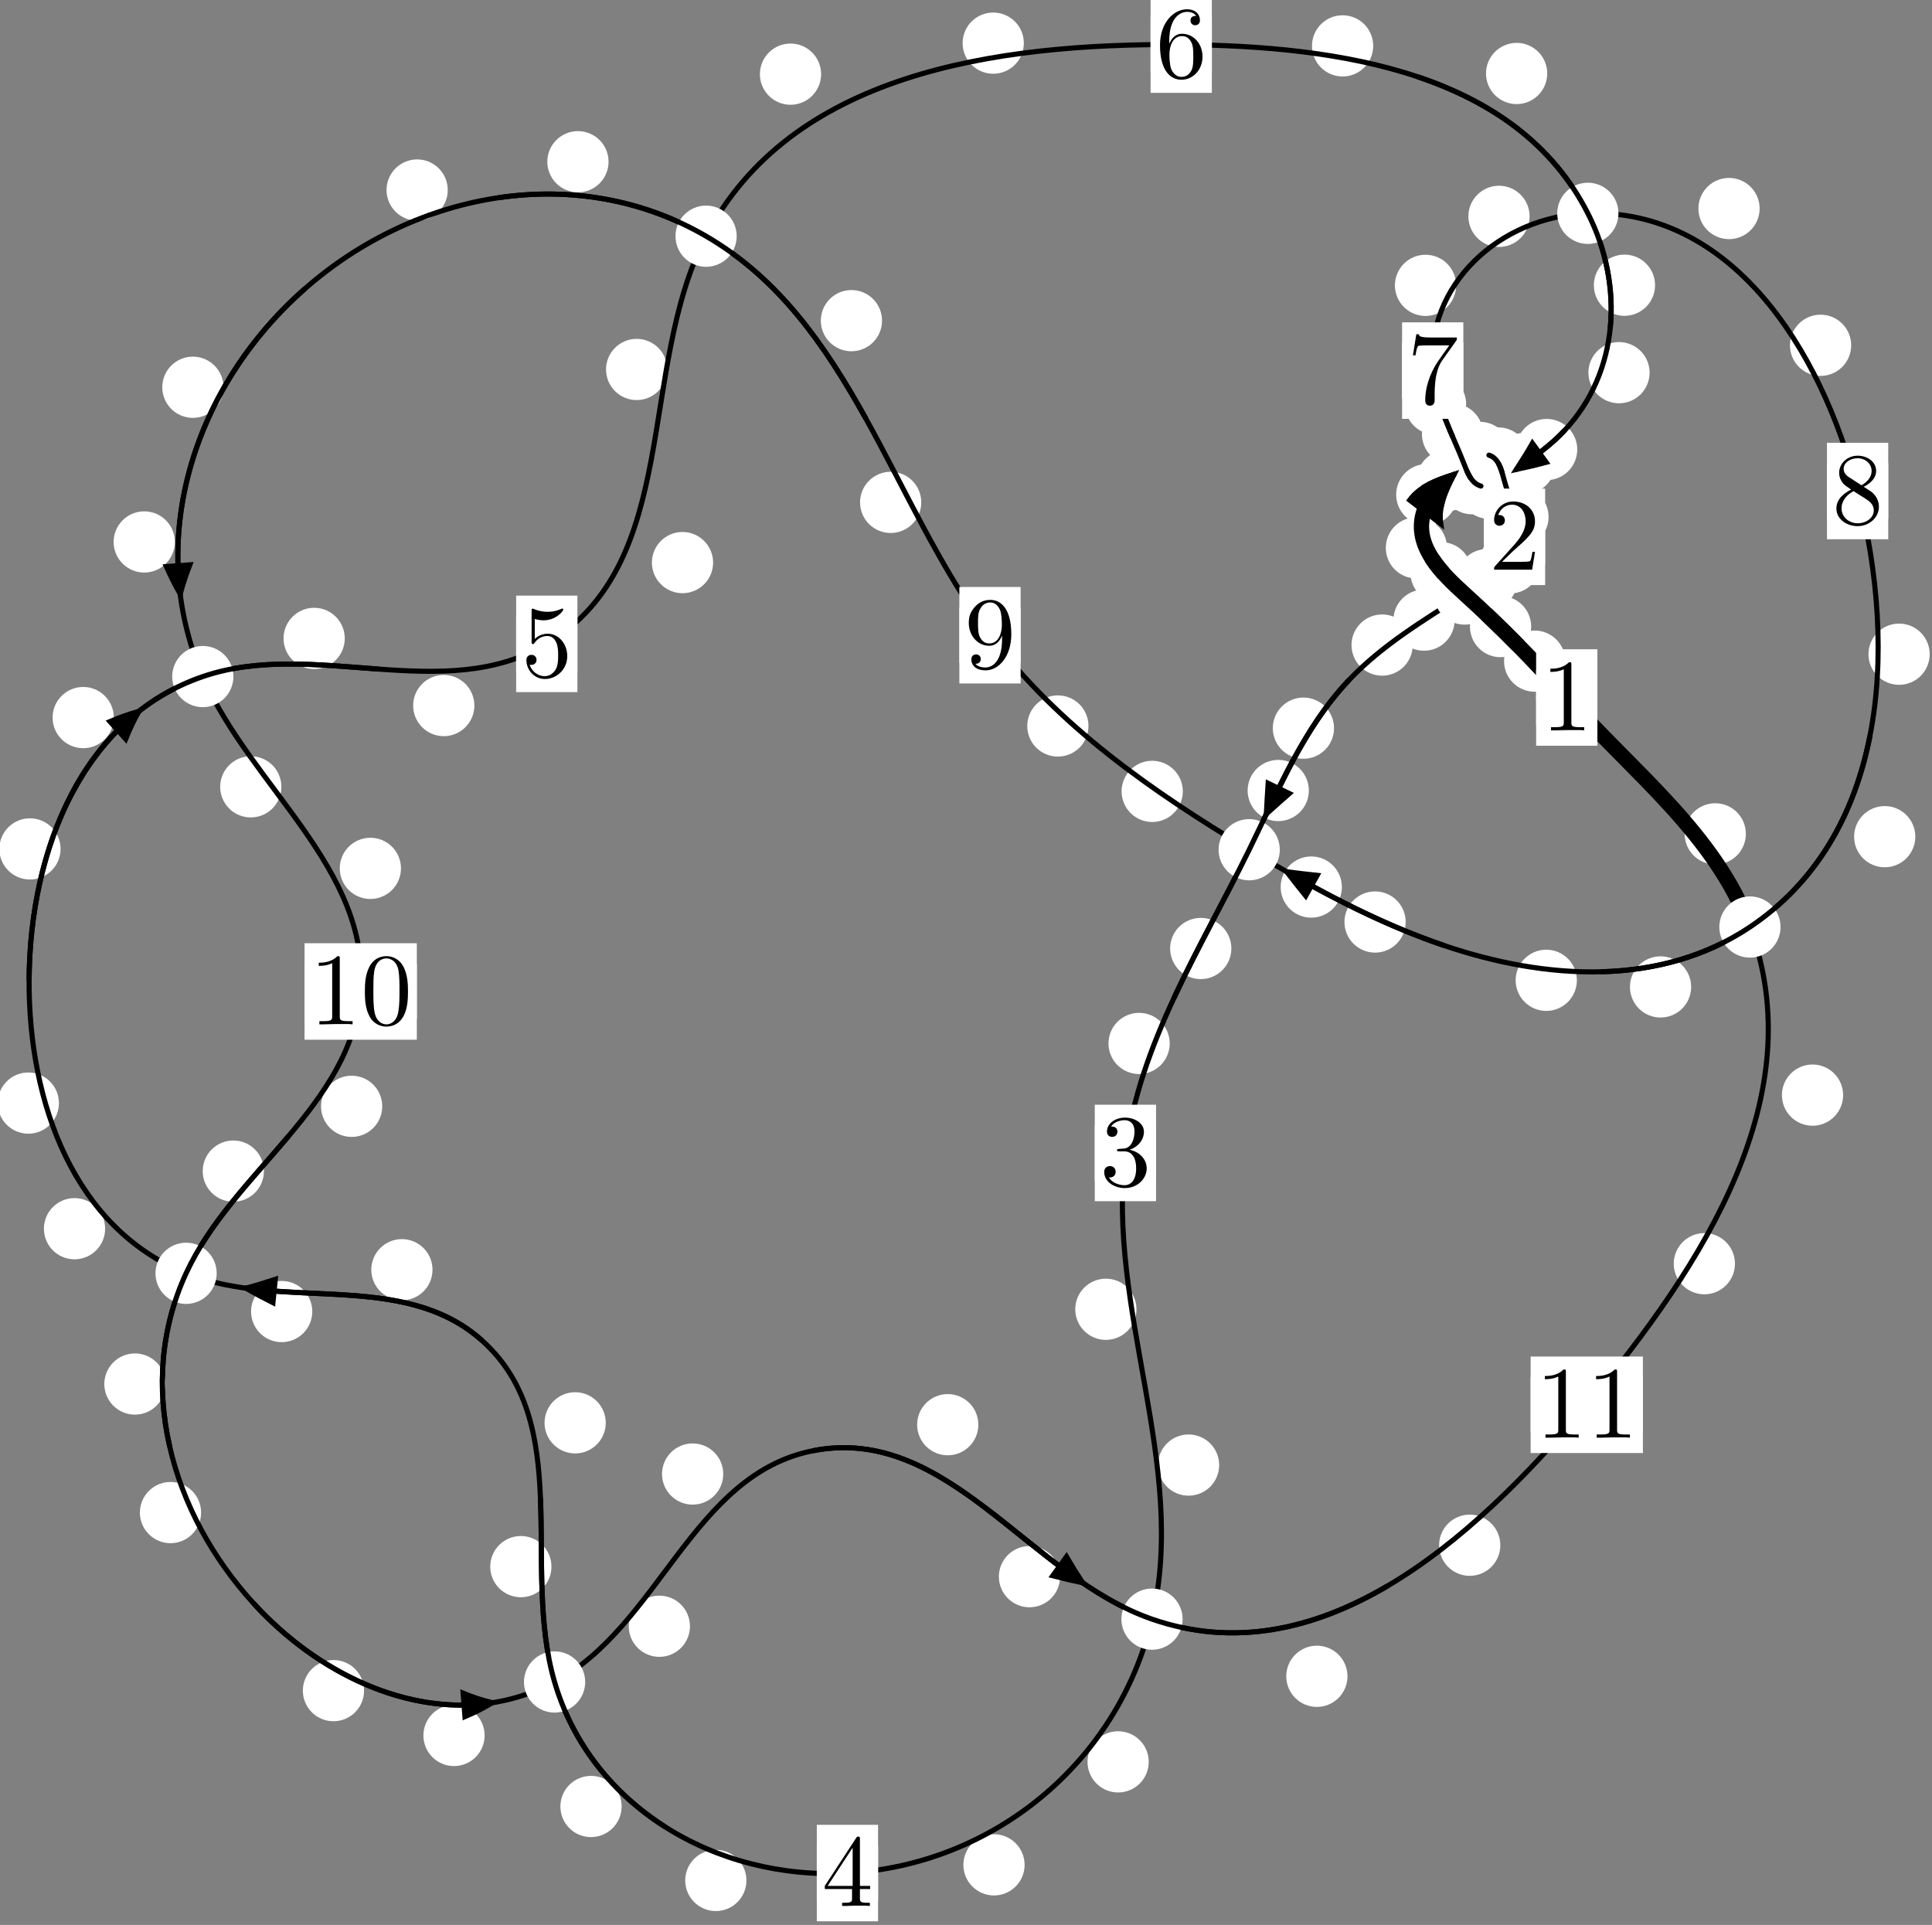 <?xml version="1.0"?>
<!-- Created by MetaPost 1.999 on 2021.07.06:0010 -->
<svg version="1.1" xmlns="http://www.w3.org/2000/svg" xmlns:xlink="http://www.w3.org/1999/xlink" width="188.633" height="187.948" viewBox="0 0 188.633 187.948">
<rect x="0" y="0" width="188.633" height="187.948" fill="#808080" stroke="none"/>
<!-- Original BoundingBox: -143.224701 -129.593674 45.408005 58.354065 -->
  <defs>
    <g transform="scale(0.01,0.01)" id="GLYPHcmr10_48">
      <path style="fill-rule: evenodd;" d="M460 -320C460 -400,455 -480,420 -554C374 -650,292 -666,250 -666C190 -666,117 -640,76 -547C44 -478,39 -400,39 -320C39 -245,43 -155,84 -79C127 2,200 22,249 22C303 22,379 1,423 -94C455 -163,460 -241,460 -320M249 -0C210 -0,151 -25,133 -121C122 -181,122 -273,122 -332C122 -396,122 -462,130 -516C149 -635,224 -644,249 -644C282 -644,348 -626,367 -527C377 -471,377 -395,377 -332C377 -257,377 -189,366 -125C351 -30,294 -0,249 -0"></path>
    </g>
    <g transform="scale(0.01,0.01)" id="GLYPHcmr10_49">
      <path style="fill-rule: evenodd;" d="M294 -640C294 -664,294 -666,271 -666C209 -602,121 -602,89 -602L89 -571C109 -571,168 -571,220 -597L220 -79C220 -43,217 -31,127 -31L95 -31L95 -0L257 -0L130 -3L217 -3L257 -3L297 -3L384 -3L419 -0L419 -31L387 -31C297 -31,294 -42,294 -79"></path>
    </g>
    <g transform="scale(0.01,0.01)" id="GLYPHcmr10_50">
      <path style="fill-rule: evenodd;" d="M127 -77L233 -180C389 -318,449 -372,449 -472C449 -586,359 -666,237 -666C124 -666,50 -574,50 -485C50 -429,100 -429,103 -429C120 -429,155 -441,155 -482C155 -508,137 -534,102 -534C94 -534,92 -534,89 -533C112 -598,166 -635,224 -635C315 -635,358 -554,358 -472C358 -392,308 -313,253 -251L61 -37C50 -26,50 -24,50 -0L421 -0L449 -174L424 -174C419 -144,412 -100,402 -85C395 -77,329 -77,307 -77"></path>
    </g>
    <g transform="scale(0.01,0.01)" id="GLYPHcmr10_51">
      <path style="fill-rule: evenodd;" d="M290 -352C372 -379,430 -449,430 -528C430 -610,342 -666,246 -666C145 -666,69 -606,69 -530C69 -497,91 -478,120 -478C151 -478,171 -500,171 -529C171 -579,124 -579,109 -579C140 -628,206 -641,242 -641C283 -641,338 -619,338 -529C338 -517,336 -459,310 -415C280 -367,246 -364,221 -363C213 -362,189 -360,182 -360C174 -359,167 -358,167 -348C167 -337,174 -337,191 -337L235 -337C317 -337,354 -269,354 -171C354 -35,285 -6,241 -6C198 -6,123 -23,88 -82C123 -77,154 -99,154 -137C154 -173,127 -193,98 -193C74 -193,42 -179,42 -135C42 -44,135 22,244 22C366 22,457 -69,457 -171C457 -253,394 -331,290 -352"></path>
    </g>
    <g transform="scale(0.01,0.01)" id="GLYPHcmr10_52">
      <path style="fill-rule: evenodd;" d="M294 -165L294 -78C294 -42,292 -31,218 -31L197 -31L197 -0L332 -0L238 -3L290 -3L332 -3L374 -3L427 -3L468 -0L468 -31L447 -31C373 -31,371 -42,371 -78L371 -165L471 -165L471 -196L371 -196L371 -651C371 -671,371 -677,355 -677C346 -677,343 -677,335 -665L28 -196L28 -165M300 -196L56 -196L300 -569"></path>
    </g>
    <g transform="scale(0.01,0.01)" id="GLYPHcmr10_53">
      <path style="fill-rule: evenodd;" d="M449 -201C449 -320,367 -420,259 -420C211 -420,168 -404,132 -369L132 -564C152 -558,185 -551,217 -551C340 -551,410 -642,410 -655C410 -661,407 -666,400 -666C399 -666,397 -666,392 -663C372 -654,323 -634,256 -634C216 -634,170 -641,123 -662C115 -665,113 -665,111 -665C101 -665,101 -657,101 -641L101 -345C101 -327,101 -319,115 -319C122 -319,124 -322,128 -328C139 -344,176 -398,257 -398C309 -398,334 -352,342 -334C358 -297,360 -258,360 -208C360 -173,360 -113,336 -71C312 -32,275 -6,229 -6C156 -6,99 -59,82 -118C85 -117,88 -116,99 -116C132 -116,149 -141,149 -165C149 -189,132 -214,99 -214C85 -214,50 -207,50 -161C50 -75,119 22,231 22C347 22,449 -74,449 -201"></path>
    </g>
    <g transform="scale(0.01,0.01)" id="GLYPHcmr10_54">
      <path style="fill-rule: evenodd;" d="M132 -328L132 -352C132 -605,256 -641,307 -641C331 -641,373 -635,395 -601C380 -601,340 -601,340 -556C340 -525,364 -510,386 -510C402 -510,432 -519,432 -558C432 -618,388 -666,305 -666C177 -666,42 -537,42 -316C42 -49,158 22,251 22C362 22,457 -72,457 -204C457 -331,368 -427,257 -427C189 -427,152 -376,132 -328M251 -6C188 -6,158 -66,152 -81C134 -128,134 -208,134 -226C134 -304,166 -404,256 -404C272 -404,318 -404,349 -342C367 -305,367 -254,367 -205C367 -157,367 -107,350 -71C320 -11,274 -6,251 -6"></path>
    </g>
    <g transform="scale(0.01,0.01)" id="GLYPHcmr10_55">
      <path style="fill-rule: evenodd;" d="M476 -609C485 -621,485 -623,485 -644L242 -644C120 -644,118 -657,114 -676L89 -676L56 -470L81 -470C84 -486,93 -549,106 -561C113 -567,191 -567,204 -567L411 -567C400 -551,321 -442,299 -409C209 -274,176 -135,176 -33C176 -23,176 22,222 22C268 22,268 -23,268 -33L268 -84C268 -139,271 -194,279 -248C283 -271,297 -357,341 -419"></path>
    </g>
    <g transform="scale(0.01,0.01)" id="GLYPHcmr10_56">
      <path style="fill-rule: evenodd;" d="M163 -457C117 -487,113 -521,113 -538C113 -599,178 -641,249 -641C322 -641,386 -589,386 -517C386 -460,347 -412,287 -377M309 -362C381 -399,430 -451,430 -517C430 -609,341 -666,250 -666C150 -666,69 -592,69 -499C69 -481,71 -436,113 -389C124 -377,161 -352,186 -335C128 -306,42 -250,42 -151C42 -45,144 22,249 22C362 22,457 -61,457 -168C457 -204,446 -249,408 -291C389 -312,373 -322,309 -362M209 -320L332 -242C360 -223,407 -193,407 -132C407 -58,332 -6,250 -6C164 -6,92 -68,92 -151C92 -209,124 -273,209 -320"></path>
    </g>
    <g transform="scale(0.01,0.01)" id="GLYPHcmr10_57">
      <path style="fill-rule: evenodd;" d="M367 -318L367 -286C367 -52,263 -6,205 -6C188 -6,134 -8,107 -42C151 -42,159 -71,159 -88C159 -119,135 -134,113 -134C97 -134,67 -125,67 -86C67 -19,121 22,206 22C335 22,457 -114,457 -329C457 -598,342 -666,253 -666C198 -666,149 -648,106 -603C65 -558,42 -516,42 -441C42 -316,130 -218,242 -218C303 -218,344 -260,367 -318M243 -241C227 -241,181 -241,150 -304C132 -341,132 -391,132 -440C132 -494,132 -541,153 -578C180 -628,218 -641,253 -641C299 -641,332 -607,349 -562C361 -530,365 -467,365 -421C365 -338,331 -241,243 -241"></path>
    </g>
  </defs>
  <path d="M152.827 64.553C152.827 63.76,152.512 63,151.952 62.439C151.391 61.879,150.631 61.564,149.838 61.564C149.046 61.564,148.285 61.879,147.725 62.439C147.164 63,146.85 63.76,146.85 64.553C146.85 65.345,147.164 66.105,147.725 66.666C148.285 67.226,149.046 67.541,149.838 67.541C150.631 67.541,151.391 67.226,151.952 66.666C152.512 66.105,152.827 65.345,152.827 64.553Z" style="fill: rgb(100%,100%,100%);stroke: none;"></path>
  <path d="M155.961 68.103C155.961 67.31,155.646 66.55,155.086 65.989C154.525 65.429,153.765 65.114,152.972 65.114C152.18 65.114,151.419 65.429,150.859 65.989C150.298 66.55,149.983 67.31,149.983 68.103C149.983 68.895,150.298 69.656,150.859 70.216C151.419 70.777,152.18 71.091,152.972 71.091C153.765 71.091,154.525 70.777,155.086 70.216C155.646 69.656,155.961 68.895,155.961 68.103Z" style="fill: rgb(100%,100%,100%);stroke: none;"></path>
  <path d="M143.688 55.916C143.688 55.123,143.374 54.363,142.813 53.802C142.253 53.242,141.492 52.927,140.7 52.927C139.907 52.927,139.147 53.242,138.586 53.802C138.026 54.363,137.711 55.123,137.711 55.916C137.711 56.708,138.026 57.468,138.586 58.029C139.147 58.589,139.907 58.904,140.7 58.904C141.492 58.904,142.253 58.589,142.813 58.029C143.374 57.468,143.688 56.708,143.688 55.916Z" style="fill: rgb(100%,100%,100%);stroke: none;"></path>
  <path d="M149.498 61.18C149.498 60.387,149.183 59.627,148.622 59.067C148.062 58.506,147.302 58.191,146.509 58.191C145.716 58.191,144.956 58.506,144.396 59.067C143.835 59.627,143.52 60.387,143.52 61.18C143.52 61.973,143.835 62.733,144.396 63.293C144.956 63.854,145.716 64.169,146.509 64.169C147.302 64.169,148.062 63.854,148.622 63.293C149.183 62.733,149.498 61.973,149.498 61.18Z" style="fill: rgb(100%,100%,100%);stroke: none;"></path>
  <path d="M142.294 48.293C142.294 47.501,141.979 46.741,141.418 46.18C140.858 45.62,140.098 45.305,139.305 45.305C138.512 45.305,137.752 45.62,137.192 46.18C136.631 46.741,136.316 47.501,136.316 48.293C136.316 49.086,136.631 49.846,137.192 50.407C137.752 50.967,138.512 51.282,139.305 51.282C140.098 51.282,140.858 50.967,141.418 50.407C141.979 49.846,142.294 49.086,142.294 48.293Z" style="fill: rgb(100%,100%,100%);stroke: none;"></path>
  <path d="M141.282 53.49C141.282 52.697,140.967 51.937,140.407 51.376C139.846 50.816,139.086 50.501,138.293 50.501C137.501 50.501,136.741 50.816,136.18 51.376C135.62 51.937,135.305 52.697,135.305 53.49C135.305 54.282,135.62 55.043,136.18 55.603C136.741 56.164,137.501 56.478,138.293 56.478C139.086 56.478,139.846 56.164,140.407 55.603C140.967 55.043,141.282 54.282,141.282 53.49Z" style="fill: rgb(100%,100%,100%);stroke: none;"></path>
  <path d="M146.692 44.828C146.692 44.035,146.377 43.275,145.817 42.714C145.256 42.154,144.496 41.839,143.703 41.839C142.911 41.839,142.151 42.154,141.59 42.714C141.03 43.275,140.715 44.035,140.715 44.828C140.715 45.62,141.03 46.381,141.59 46.941C142.151 47.501,142.911 47.816,143.703 47.816C144.496 47.816,145.256 47.501,145.817 46.941C146.377 46.381,146.692 45.62,146.692 44.828Z" style="fill: rgb(100%,100%,100%);stroke: none;"></path>
  <path d="M144.291 46.917C144.291 46.124,143.976 45.364,143.416 44.803C142.855 44.243,142.095 43.928,141.303 43.928C140.51 43.928,139.75 44.243,139.189 44.803C138.629 45.364,138.314 46.124,138.314 46.917C138.314 47.709,138.629 48.47,139.189 49.03C139.75 49.591,140.51 49.906,141.303 49.906C142.095 49.906,142.855 49.591,143.416 49.03C143.976 48.47,144.291 47.709,144.291 46.917Z" style="fill: rgb(100%,100%,100%);stroke: none;"></path>
  <path d="M149.274 44.716C149.274 43.923,148.959 43.163,148.398 42.603C147.838 42.042,147.078 41.727,146.285 41.727C145.492 41.727,144.732 42.042,144.172 42.603C143.611 43.163,143.296 43.923,143.296 44.716C143.296 45.509,143.611 46.269,144.172 46.829C144.732 47.39,145.492 47.705,146.285 47.705C147.078 47.705,147.838 47.39,148.398 46.829C148.959 46.269,149.274 45.509,149.274 44.716Z" style="fill: rgb(100%,100%,100%);stroke: none;"></path>
  <path d="M147.487 44.175C147.487 43.382,147.173 42.622,146.612 42.061C146.052 41.501,145.291 41.186,144.499 41.186C143.706 41.186,142.946 41.501,142.385 42.061C141.825 42.622,141.51 43.382,141.51 44.175C141.51 44.967,141.825 45.728,142.385 46.288C142.946 46.849,143.706 47.164,144.499 47.164C145.291 47.164,146.052 46.849,146.612 46.288C147.173 45.728,147.487 44.967,147.487 44.175Z" style="fill: rgb(100%,100%,100%);stroke: none;"></path>
  <path d="M150.303 48.599C150.303 47.806,149.988 47.046,149.428 46.486C148.867 45.925,148.107 45.61,147.315 45.61C146.522 45.61,145.762 45.925,145.201 46.486C144.641 47.046,144.326 47.806,144.326 48.599C144.326 49.392,144.641 50.152,145.201 50.712C145.762 51.273,146.522 51.588,147.315 51.588C148.107 51.588,148.867 51.273,149.428 50.712C149.988 50.152,150.303 49.392,150.303 48.599Z" style="fill: rgb(100%,100%,100%);stroke: none;"></path>
  <path d="M149.552 45.76C149.552 44.968,149.237 44.207,148.676 43.647C148.116 43.086,147.356 42.772,146.563 42.772C145.77 42.772,145.01 43.086,144.45 43.647C143.889 44.207,143.574 44.968,143.574 45.76C143.574 46.553,143.889 47.313,144.45 47.874C145.01 48.434,145.77 48.749,146.563 48.749C147.356 48.749,148.116 48.434,148.676 47.874C149.237 47.313,149.552 46.553,149.552 45.76Z" style="fill: rgb(100%,100%,100%);stroke: none;"></path>
  <path d="M150.418 54.96C150.418 54.167,150.103 53.407,149.543 52.847C148.982 52.286,148.222 51.971,147.429 51.971C146.637 51.971,145.876 52.286,145.316 52.847C144.755 53.407,144.44 54.167,144.44 54.96C144.44 55.753,144.755 56.513,145.316 57.073C145.876 57.634,146.637 57.949,147.429 57.949C148.222 57.949,148.982 57.634,149.543 57.073C150.103 56.513,150.418 55.753,150.418 54.96Z" style="fill: rgb(100%,100%,100%);stroke: none;"></path>
  <path d="M151.197 50.47C151.197 49.677,150.882 48.917,150.322 48.356C149.761 47.796,149.001 47.481,148.208 47.481C147.416 47.481,146.655 47.796,146.095 48.356C145.534 48.917,145.219 49.677,145.219 50.47C145.219 51.262,145.534 52.022,146.095 52.583C146.655 53.143,147.416 53.458,148.208 53.458C149.001 53.458,149.761 53.143,150.322 52.583C150.882 52.022,151.197 51.262,151.197 50.47Z" style="fill: rgb(100%,100%,100%);stroke: none;"></path>
  <path d="M142.025 60.548C142.025 59.756,141.71 58.996,141.149 58.435C140.589 57.875,139.829 57.56,139.036 57.56C138.243 57.56,137.483 57.875,136.923 58.435C136.362 58.996,136.047 59.756,136.047 60.548C136.047 61.341,136.362 62.101,136.923 62.662C137.483 63.222,138.243 63.537,139.036 63.537C139.829 63.537,140.589 63.222,141.149 62.662C141.71 62.101,142.025 61.341,142.025 60.548Z" style="fill: rgb(100%,100%,100%);stroke: none;"></path>
  <path d="M148.173 56.596C148.173 55.803,147.858 55.043,147.297 54.483C146.737 53.922,145.977 53.607,145.184 53.607C144.391 53.607,143.631 53.922,143.071 54.483C142.51 55.043,142.195 55.803,142.195 56.596C142.195 57.389,142.51 58.149,143.071 58.709C143.631 59.27,144.391 59.585,145.184 59.585C145.977 59.585,146.737 59.27,147.297 58.709C147.858 58.149,148.173 57.389,148.173 56.596Z" style="fill: rgb(100%,100%,100%);stroke: none;"></path>
  <path d="M130.25 71.096C130.25 70.303,129.935 69.543,129.374 68.982C128.814 68.422,128.054 68.107,127.261 68.107C126.468 68.107,125.708 68.422,125.148 68.982C124.587 69.543,124.272 70.303,124.272 71.096C124.272 71.888,124.587 72.649,125.148 73.209C125.708 73.77,126.468 74.084,127.261 74.084C128.054 74.084,128.814 73.77,129.374 73.209C129.935 72.649,130.25 71.888,130.25 71.096Z" style="fill: rgb(100%,100%,100%);stroke: none;"></path>
  <path d="M137.933 62.983C137.933 62.19,137.618 61.43,137.058 60.87C136.497 60.309,135.737 59.994,134.944 59.994C134.152 59.994,133.392 60.309,132.831 60.87C132.271 61.43,131.956 62.19,131.956 62.983C131.956 63.776,132.271 64.536,132.831 65.096C133.392 65.657,134.152 65.972,134.944 65.972C135.737 65.972,136.497 65.657,137.058 65.096C137.618 64.536,137.933 63.776,137.933 62.983Z" style="fill: rgb(100%,100%,100%);stroke: none;"></path>
  <path d="M120.226 92.61C120.226 91.817,119.911 91.057,119.35 90.496C118.79 89.936,118.029 89.621,117.237 89.621C116.444 89.621,115.684 89.936,115.123 90.496C114.563 91.057,114.248 91.817,114.248 92.61C114.248 93.402,114.563 94.162,115.123 94.723C115.684 95.283,116.444 95.598,117.237 95.598C118.029 95.598,118.79 95.283,119.35 94.723C119.911 94.162,120.226 93.402,120.226 92.61Z" style="fill: rgb(100%,100%,100%);stroke: none;"></path>
  <path d="M127.791 77.183C127.791 76.391,127.476 75.63,126.916 75.07C126.356 74.509,125.595 74.195,124.803 74.195C124.01 74.195,123.25 74.509,122.689 75.07C122.129 75.63,121.814 76.391,121.814 77.183C121.814 77.976,122.129 78.736,122.689 79.297C123.25 79.857,124.01 80.172,124.803 80.172C125.595 80.172,126.356 79.857,126.916 79.297C127.476 78.736,127.791 77.976,127.791 77.183Z" style="fill: rgb(100%,100%,100%);stroke: none;"></path>
  <path d="M110.961 127.836C110.961 127.043,110.646 126.283,110.086 125.723C109.525 125.162,108.765 124.847,107.972 124.847C107.18 124.847,106.419 125.162,105.859 125.723C105.298 126.283,104.984 127.043,104.984 127.836C104.984 128.629,105.298 129.389,105.859 129.949C106.419 130.51,107.18 130.825,107.972 130.825C108.765 130.825,109.525 130.51,110.086 129.949C110.646 129.389,110.961 128.629,110.961 127.836Z" style="fill: rgb(100%,100%,100%);stroke: none;"></path>
  <path d="M114.207 101.88C114.207 101.088,113.892 100.328,113.331 99.767C112.771 99.207,112.011 98.892,111.218 98.892C110.425 98.892,109.665 99.207,109.105 99.767C108.544 100.328,108.229 101.088,108.229 101.88C108.229 102.673,108.544 103.433,109.105 103.994C109.665 104.554,110.425 104.869,111.218 104.869C112.011 104.869,112.771 104.554,113.331 103.994C113.892 103.433,114.207 102.673,114.207 101.88Z" style="fill: rgb(100%,100%,100%);stroke: none;"></path>
  <path d="M112.158 172.025C112.158 171.232,111.843 170.472,111.283 169.912C110.722 169.351,109.962 169.036,109.17 169.036C108.377 169.036,107.617 169.351,107.056 169.912C106.496 170.472,106.181 171.232,106.181 172.025C106.181 172.818,106.496 173.578,107.056 174.138C107.617 174.699,108.377 175.014,109.17 175.014C109.962 175.014,110.722 174.699,111.283 174.138C111.843 173.578,112.158 172.818,112.158 172.025Z" style="fill: rgb(100%,100%,100%);stroke: none;"></path>
  <path d="M119.036 143.047C119.036 142.255,118.721 141.494,118.161 140.934C117.6 140.373,116.84 140.059,116.047 140.059C115.255 140.059,114.494 140.373,113.934 140.934C113.373 141.494,113.058 142.255,113.058 143.047C113.058 143.84,113.373 144.6,113.934 145.161C114.494 145.721,115.255 146.036,116.047 146.036C116.84 146.036,117.6 145.721,118.161 145.161C118.721 144.6,119.036 143.84,119.036 143.047Z" style="fill: rgb(100%,100%,100%);stroke: none;"></path>
  <path d="M72.879 183.604C72.879 182.811,72.564 182.051,72.004 181.49C71.443 180.93,70.683 180.615,69.891 180.615C69.098 180.615,68.338 180.93,67.777 181.49C67.217 182.051,66.902 182.811,66.902 183.604C66.902 184.396,67.217 185.157,67.777 185.717C68.338 186.278,69.098 186.593,69.891 186.593C70.683 186.593,71.443 186.278,72.004 185.717C72.564 185.157,72.879 184.396,72.879 183.604Z" style="fill: rgb(100%,100%,100%);stroke: none;"></path>
  <path d="M100.039 182.081C100.039 181.289,99.724 180.528,99.163 179.968C98.603 179.408,97.843 179.093,97.05 179.093C96.257 179.093,95.497 179.408,94.937 179.968C94.376 180.528,94.061 181.289,94.061 182.081C94.061 182.874,94.376 183.634,94.937 184.195C95.497 184.755,96.257 185.07,97.05 185.07C97.843 185.07,98.603 184.755,99.163 184.195C99.724 183.634,100.039 182.874,100.039 182.081Z" style="fill: rgb(100%,100%,100%);stroke: none;"></path>
  <path d="M53.842 152.964C53.842 152.171,53.527 151.411,52.966 150.851C52.406 150.29,51.646 149.975,50.853 149.975C50.06 149.975,49.3 150.29,48.74 150.851C48.179 151.411,47.864 152.171,47.864 152.964C47.864 153.757,48.179 154.517,48.74 155.077C49.3 155.638,50.06 155.953,50.853 155.953C51.646 155.953,52.406 155.638,52.966 155.077C53.527 154.517,53.842 153.757,53.842 152.964Z" style="fill: rgb(100%,100%,100%);stroke: none;"></path>
  <path d="M60.692 176.383C60.692 175.591,60.377 174.831,59.816 174.27C59.256 173.71,58.496 173.395,57.703 173.395C56.91 173.395,56.15 173.71,55.59 174.27C55.029 174.831,54.714 175.591,54.714 176.383C54.714 177.176,55.029 177.936,55.59 178.497C56.15 179.057,56.91 179.372,57.703 179.372C58.496 179.372,59.256 179.057,59.816 178.497C60.377 177.936,60.692 177.176,60.692 176.383Z" style="fill: rgb(100%,100%,100%);stroke: none;"></path>
  <path d="M42.229 123.973C42.229 123.18,41.914 122.42,41.354 121.86C40.793 121.299,40.033 120.984,39.24 120.984C38.448 120.984,37.688 121.299,37.127 121.86C36.567 122.42,36.252 123.18,36.252 123.973C36.252 124.766,36.567 125.526,37.127 126.086C37.688 126.647,38.448 126.962,39.24 126.962C40.033 126.962,40.793 126.647,41.354 126.086C41.914 125.526,42.229 124.766,42.229 123.973Z" style="fill: rgb(100%,100%,100%);stroke: none;"></path>
  <path d="M59.144 138.922C59.144 138.129,58.829 137.369,58.269 136.809C57.708 136.248,56.948 135.933,56.155 135.933C55.363 135.933,54.603 136.248,54.042 136.809C53.482 137.369,53.167 138.129,53.167 138.922C53.167 139.715,53.482 140.475,54.042 141.035C54.603 141.596,55.363 141.911,56.155 141.911C56.948 141.911,57.708 141.596,58.269 141.035C58.829 140.475,59.144 139.715,59.144 138.922Z" style="fill: rgb(100%,100%,100%);stroke: none;"></path>
  <path d="M10.264 119.969C10.264 119.176,9.95 118.416,9.389 117.856C8.829 117.295,8.068 116.98,7.276 116.98C6.483 116.98,5.723 117.295,5.162 117.856C4.602 118.416,4.287 119.176,4.287 119.969C4.287 120.762,4.602 121.522,5.162 122.082C5.723 122.643,6.483 122.958,7.276 122.958C8.068 122.958,8.829 122.643,9.389 122.082C9.95 121.522,10.264 120.762,10.264 119.969Z" style="fill: rgb(100%,100%,100%);stroke: none;"></path>
  <path d="M30.49 128.056C30.49 127.264,30.175 126.503,29.615 125.943C29.054 125.382,28.294 125.068,27.502 125.068C26.709 125.068,25.949 125.382,25.388 125.943C24.828 126.503,24.513 127.264,24.513 128.056C24.513 128.849,24.828 129.609,25.388 130.17C25.949 130.73,26.709 131.045,27.502 131.045C28.294 131.045,29.054 130.73,29.615 130.17C30.175 129.609,30.49 128.849,30.49 128.056Z" style="fill: rgb(100%,100%,100%);stroke: none;"></path>
  <path d="M5.913 82.886C5.913 82.094,5.598 81.334,5.038 80.773C4.477 80.213,3.717 79.898,2.925 79.898C2.132 79.898,1.372 80.213,0.811 80.773C0.251 81.334,-0.064 82.094,-0.064 82.886C-0.064 83.679,0.251 84.439,0.811 85C1.372 85.56,2.132 85.875,2.925 85.875C3.717 85.875,4.477 85.56,5.038 85C5.598 84.439,5.913 83.679,5.913 82.886Z" style="fill: rgb(100%,100%,100%);stroke: none;"></path>
  <path d="M5.753 107.704C5.753 106.911,5.438 106.151,4.877 105.591C4.317 105.03,3.557 104.715,2.764 104.715C1.971 104.715,1.211 105.03,0.651 105.591C0.09 106.151,-0.225 106.911,-0.225 107.704C-0.225 108.497,0.09 109.257,0.651 109.817C1.211 110.378,1.971 110.693,2.764 110.693C3.557 110.693,4.317 110.378,4.877 109.817C5.438 109.257,5.753 108.497,5.753 107.704Z" style="fill: rgb(100%,100%,100%);stroke: none;"></path>
  <path d="M33.662 62.332C33.662 61.539,33.347 60.779,32.786 60.219C32.226 59.658,31.466 59.343,30.673 59.343C29.88 59.343,29.12 59.658,28.56 60.219C27.999 60.779,27.684 61.539,27.684 62.332C27.684 63.125,27.999 63.885,28.56 64.445C29.12 65.006,29.88 65.321,30.673 65.321C31.466 65.321,32.226 65.006,32.786 64.445C33.347 63.885,33.662 63.125,33.662 62.332Z" style="fill: rgb(100%,100%,100%);stroke: none;"></path>
  <path d="M11.113 70.063C11.113 69.27,10.798 68.51,10.237 67.95C9.677 67.389,8.917 67.074,8.124 67.074C7.331 67.074,6.571 67.389,6.011 67.95C5.45 68.51,5.135 69.27,5.135 70.063C5.135 70.856,5.45 71.616,6.011 72.176C6.571 72.737,7.331 73.052,8.124 73.052C8.917 73.052,9.677 72.737,10.237 72.176C10.798 71.616,11.113 70.856,11.113 70.063Z" style="fill: rgb(100%,100%,100%);stroke: none;"></path>
  <path d="M69.626 54.931C69.626 54.138,69.311 53.378,68.75 52.818C68.19 52.257,67.43 51.942,66.637 51.942C65.844 51.942,65.084 52.257,64.524 52.818C63.963 53.378,63.648 54.138,63.648 54.931C63.648 55.724,63.963 56.484,64.524 57.044C65.084 57.605,65.844 57.92,66.637 57.92C67.43 57.92,68.19 57.605,68.75 57.044C69.311 56.484,69.626 55.724,69.626 54.931Z" style="fill: rgb(100%,100%,100%);stroke: none;"></path>
  <path d="M46.316 68.89C46.316 68.097,46.001 67.337,45.441 66.776C44.88 66.216,44.12 65.901,43.327 65.901C42.535 65.901,41.775 66.216,41.214 66.776C40.654 67.337,40.339 68.097,40.339 68.89C40.339 69.682,40.654 70.442,41.214 71.003C41.775 71.563,42.535 71.878,43.327 71.878C44.12 71.878,44.88 71.563,45.441 71.003C46.001 70.442,46.316 69.682,46.316 68.89Z" style="fill: rgb(100%,100%,100%);stroke: none;"></path>
  <path d="M80.171 7.241C80.171 6.448,79.856 5.688,79.296 5.128C78.735 4.567,77.975 4.252,77.182 4.252C76.39 4.252,75.629 4.567,75.069 5.128C74.508 5.688,74.193 6.448,74.193 7.241C74.193 8.034,74.508 8.794,75.069 9.354C75.629 9.915,76.39 10.23,77.182 10.23C77.975 10.23,78.735 9.915,79.296 9.354C79.856 8.794,80.171 8.034,80.171 7.241Z" style="fill: rgb(100%,100%,100%);stroke: none;"></path>
  <path d="M65.149 36.074C65.149 35.282,64.834 34.521,64.273 33.961C63.713 33.4,62.953 33.086,62.16 33.086C61.367 33.086,60.607 33.4,60.047 33.961C59.486 34.521,59.171 35.282,59.171 36.074C59.171 36.867,59.486 37.627,60.047 38.188C60.607 38.748,61.367 39.063,62.16 39.063C62.953 39.063,63.713 38.748,64.273 38.188C64.834 37.627,65.149 36.867,65.149 36.074Z" style="fill: rgb(100%,100%,100%);stroke: none;"></path>
  <path d="M134.075 4.48C134.075 3.687,133.76 2.927,133.2 2.366C132.639 1.806,131.879 1.491,131.086 1.491C130.294 1.491,129.534 1.806,128.973 2.366C128.413 2.927,128.098 3.687,128.098 4.48C128.098 5.272,128.413 6.032,128.973 6.593C129.534 7.153,130.294 7.468,131.086 7.468C131.879 7.468,132.639 7.153,133.2 6.593C133.76 6.032,134.075 5.272,134.075 4.48Z" style="fill: rgb(100%,100%,100%);stroke: none;"></path>
  <path d="M99.963 4.212C99.963 3.42,99.648 2.66,99.088 2.099C98.527 1.539,97.767 1.224,96.974 1.224C96.182 1.224,95.421 1.539,94.861 2.099C94.3 2.66,93.986 3.42,93.986 4.212C93.986 5.005,94.3 5.765,94.861 6.326C95.421 6.886,96.182 7.201,96.974 7.201C97.767 7.201,98.527 6.886,99.088 6.326C99.648 5.765,99.963 5.005,99.963 4.212Z" style="fill: rgb(100%,100%,100%);stroke: none;"></path>
  <path d="M161.595 27.848C161.595 27.055,161.28 26.295,160.719 25.735C160.159 25.174,159.398 24.859,158.606 24.859C157.813 24.859,157.053 25.174,156.492 25.735C155.932 26.295,155.617 27.055,155.617 27.848C155.617 28.641,155.932 29.401,156.492 29.961C157.053 30.522,157.813 30.837,158.606 30.837C159.398 30.837,160.159 30.522,160.719 29.961C161.28 29.401,161.595 28.641,161.595 27.848Z" style="fill: rgb(100%,100%,100%);stroke: none;"></path>
  <path d="M151.066 7.175C151.066 6.382,150.751 5.622,150.19 5.062C149.63 4.501,148.87 4.186,148.077 4.186C147.284 4.186,146.524 4.501,145.964 5.062C145.403 5.622,145.088 6.382,145.088 7.175C145.088 7.968,145.403 8.728,145.964 9.288C146.524 9.849,147.284 10.164,148.077 10.164C148.87 10.164,149.63 9.849,150.19 9.288C150.751 8.728,151.066 7.968,151.066 7.175Z" style="fill: rgb(100%,100%,100%);stroke: none;"></path>
  <path d="M153.996 43.891C153.996 43.098,153.681 42.338,153.12 41.778C152.56 41.217,151.8 40.902,151.007 40.902C150.214 40.902,149.454 41.217,148.894 41.778C148.333 42.338,148.018 43.098,148.018 43.891C148.018 44.684,148.333 45.444,148.894 46.004C149.454 46.565,150.214 46.88,151.007 46.88C151.8 46.88,152.56 46.565,153.12 46.004C153.681 45.444,153.996 44.684,153.996 43.891Z" style="fill: rgb(100%,100%,100%);stroke: none;"></path>
  <path d="M161.061 36.387C161.061 35.595,160.746 34.835,160.186 34.274C159.625 33.714,158.865 33.399,158.073 33.399C157.28 33.399,156.52 33.714,155.959 34.274C155.399 34.835,155.084 35.595,155.084 36.387C155.084 37.18,155.399 37.94,155.959 38.501C156.52 39.061,157.28 39.376,158.073 39.376C158.865 39.376,159.625 39.061,160.186 38.501C160.746 37.94,161.061 37.18,161.061 36.387Z" style="fill: rgb(100%,100%,100%);stroke: none;"></path>
  <path d="M149.125 47.179C149.125 46.386,148.81 45.626,148.25 45.066C147.689 44.505,146.929 44.19,146.137 44.19C145.344 44.19,144.584 44.505,144.023 45.066C143.463 45.626,143.148 46.386,143.148 47.179C143.148 47.972,143.463 48.732,144.023 49.292C144.584 49.853,145.344 50.168,146.137 50.168C146.929 50.168,147.689 49.853,148.25 49.292C148.81 48.732,149.125 47.972,149.125 47.179Z" style="fill: rgb(100%,100%,100%);stroke: none;"></path>
  <path d="M151.853 45.248C151.853 44.455,151.538 43.695,150.977 43.134C150.417 42.574,149.656 42.259,148.864 42.259C148.071 42.259,147.311 42.574,146.75 43.134C146.19 43.695,145.875 44.455,145.875 45.248C145.875 46.04,146.19 46.8,146.75 47.361C147.311 47.921,148.071 48.236,148.864 48.236C149.656 48.236,150.417 47.921,150.977 47.361C151.538 46.8,151.853 46.04,151.853 45.248Z" style="fill: rgb(100%,100%,100%);stroke: none;"></path>
  <path d="M146.707 47.224C146.707 46.431,146.392 45.671,145.832 45.111C145.272 44.55,144.511 44.235,143.719 44.235C142.926 44.235,142.166 44.55,141.605 45.111C141.045 45.671,140.73 46.431,140.73 47.224C140.73 48.017,141.045 48.777,141.605 49.337C142.166 49.898,142.926 50.213,143.719 50.213C144.511 50.213,145.272 49.898,145.832 49.337C146.392 48.777,146.707 48.017,146.707 47.224Z" style="fill: rgb(100%,100%,100%);stroke: none;"></path>
  <path d="M148.377 47.67C148.377 46.877,148.062 46.117,147.501 45.557C146.941 44.996,146.181 44.681,145.388 44.681C144.595 44.681,143.835 44.996,143.275 45.557C142.714 46.117,142.399 46.877,142.399 47.67C142.399 48.463,142.714 49.223,143.275 49.783C143.835 50.344,144.595 50.659,145.388 50.659C146.181 50.659,146.941 50.344,147.501 49.783C148.062 49.223,148.377 48.463,148.377 47.67Z" style="fill: rgb(100%,100%,100%);stroke: none;"></path>
  <path d="M144.809 42.385C144.809 41.592,144.494 40.832,143.934 40.271C143.373 39.711,142.613 39.396,141.82 39.396C141.028 39.396,140.267 39.711,139.707 40.271C139.147 40.832,138.832 41.592,138.832 42.385C138.832 43.177,139.147 43.937,139.707 44.498C140.267 45.058,141.028 45.373,141.82 45.373C142.613 45.373,143.373 45.058,143.934 44.498C144.494 43.937,144.809 43.177,144.809 42.385Z" style="fill: rgb(100%,100%,100%);stroke: none;"></path>
  <path d="M146.32 46.297C146.32 45.504,146.005 44.744,145.444 44.184C144.884 43.623,144.124 43.308,143.331 43.308C142.538 43.308,141.778 43.623,141.218 44.184C140.657 44.744,140.342 45.504,140.342 46.297C140.342 47.09,140.657 47.85,141.218 48.41C141.778 48.971,142.538 49.286,143.331 49.286C144.124 49.286,144.884 48.971,145.444 48.41C146.005 47.85,146.32 47.09,146.32 46.297Z" style="fill: rgb(100%,100%,100%);stroke: none;"></path>
  <path d="M142.171 27.861C142.171 27.068,141.856 26.308,141.296 25.747C140.735 25.187,139.975 24.872,139.182 24.872C138.39 24.872,137.629 25.187,137.069 25.747C136.508 26.308,136.194 27.068,136.194 27.861C136.194 28.653,136.508 29.413,137.069 29.974C137.629 30.534,138.39 30.849,139.182 30.849C139.975 30.849,140.735 30.534,141.296 29.974C141.856 29.413,142.171 28.653,142.171 27.861Z" style="fill: rgb(100%,100%,100%);stroke: none;"></path>
  <path d="M143.148 39.457C143.148 38.664,142.833 37.904,142.272 37.344C141.712 36.783,140.951 36.468,140.159 36.468C139.366 36.468,138.606 36.783,138.045 37.344C137.485 37.904,137.17 38.664,137.17 39.457C137.17 40.25,137.485 41.01,138.045 41.57C138.606 42.131,139.366 42.446,140.159 42.446C140.951 42.446,141.712 42.131,142.272 41.57C142.833 41.01,143.148 40.25,143.148 39.457Z" style="fill: rgb(100%,100%,100%);stroke: none;"></path>
  <path d="M171.803 20.361C171.803 19.569,171.489 18.808,170.928 18.248C170.368 17.687,169.607 17.372,168.815 17.372C168.022 17.372,167.262 17.687,166.701 18.248C166.141 18.808,165.826 19.569,165.826 20.361C165.826 21.154,166.141 21.914,166.701 22.475C167.262 23.035,168.022 23.35,168.815 23.35C169.607 23.35,170.368 23.035,170.928 22.475C171.489 21.914,171.803 21.154,171.803 20.361Z" style="fill: rgb(100%,100%,100%);stroke: none;"></path>
  <path d="M149.345 21.124C149.345 20.331,149.03 19.571,148.469 19.011C147.909 18.45,147.149 18.135,146.356 18.135C145.563 18.135,144.803 18.45,144.243 19.011C143.682 19.571,143.367 20.331,143.367 21.124C143.367 21.917,143.682 22.677,144.243 23.237C144.803 23.798,145.563 24.113,146.356 24.113C147.149 24.113,147.909 23.798,148.469 23.237C149.03 22.677,149.345 21.917,149.345 21.124Z" style="fill: rgb(100%,100%,100%);stroke: none;"></path>
  <path d="M188.408 63.875C188.408 63.083,188.093 62.322,187.533 61.762C186.972 61.201,186.212 60.887,185.419 60.887C184.627 60.887,183.866 61.201,183.306 61.762C182.745 62.322,182.431 63.083,182.431 63.875C182.431 64.668,182.745 65.428,183.306 65.989C183.866 66.549,184.627 66.864,185.419 66.864C186.212 66.864,186.972 66.549,187.533 65.989C188.093 65.428,188.408 64.668,188.408 63.875Z" style="fill: rgb(100%,100%,100%);stroke: none;"></path>
  <path d="M180.742 33.714C180.742 32.921,180.427 32.161,179.866 31.601C179.306 31.04,178.546 30.725,177.753 30.725C176.96 30.725,176.2 31.04,175.64 31.601C175.079 32.161,174.764 32.921,174.764 33.714C174.764 34.507,175.079 35.267,175.64 35.827C176.2 36.388,176.96 36.703,177.753 36.703C178.546 36.703,179.306 36.388,179.866 35.827C180.427 35.267,180.742 34.507,180.742 33.714Z" style="fill: rgb(100%,100%,100%);stroke: none;"></path>
  <path d="M165.118 96.362C165.118 95.569,164.803 94.809,164.243 94.248C163.682 93.688,162.922 93.373,162.129 93.373C161.337 93.373,160.577 93.688,160.016 94.248C159.456 94.809,159.141 95.569,159.141 96.362C159.141 97.154,159.456 97.914,160.016 98.475C160.577 99.035,161.337 99.35,162.129 99.35C162.922 99.35,163.682 99.035,164.243 98.475C164.803 97.914,165.118 97.154,165.118 96.362Z" style="fill: rgb(100%,100%,100%);stroke: none;"></path>
  <path d="M187.005 81.692C187.005 80.899,186.69 80.139,186.13 79.578C185.569 79.018,184.809 78.703,184.016 78.703C183.224 78.703,182.463 79.018,181.903 79.578C181.342 80.139,181.027 80.899,181.027 81.692C181.027 82.484,181.342 83.245,181.903 83.805C182.463 84.366,183.224 84.68,184.016 84.68C184.809 84.68,185.569 84.366,186.13 83.805C186.69 83.245,187.005 82.484,187.005 81.692Z" style="fill: rgb(100%,100%,100%);stroke: none;"></path>
  <path d="M137.245 90.024C137.245 89.231,136.93 88.471,136.369 87.911C135.809 87.35,135.049 87.035,134.256 87.035C133.463 87.035,132.703 87.35,132.143 87.911C131.582 88.471,131.267 89.231,131.267 90.024C131.267 90.817,131.582 91.577,132.143 92.137C132.703 92.698,133.463 93.013,134.256 93.013C135.049 93.013,135.809 92.698,136.369 92.137C136.93 91.577,137.245 90.817,137.245 90.024Z" style="fill: rgb(100%,100%,100%);stroke: none;"></path>
  <path d="M153.96 95.715C153.96 94.922,153.645 94.162,153.084 93.602C152.524 93.041,151.764 92.726,150.971 92.726C150.178 92.726,149.418 93.041,148.857 93.602C148.297 94.162,147.982 94.922,147.982 95.715C147.982 96.508,148.297 97.268,148.857 97.828C149.418 98.389,150.178 98.704,150.971 98.704C151.764 98.704,152.524 98.389,153.084 97.828C153.645 97.268,153.96 96.508,153.96 95.715Z" style="fill: rgb(100%,100%,100%);stroke: none;"></path>
  <path d="M115.486 77.269C115.486 76.477,115.171 75.716,114.61 75.156C114.05 74.595,113.289 74.28,112.497 74.28C111.704 74.28,110.944 74.595,110.383 75.156C109.823 75.716,109.508 76.477,109.508 77.269C109.508 78.062,109.823 78.822,110.383 79.383C110.944 79.943,111.704 80.258,112.497 80.258C113.289 80.258,114.05 79.943,114.61 79.383C115.171 78.822,115.486 78.062,115.486 77.269Z" style="fill: rgb(100%,100%,100%);stroke: none;"></path>
  <path d="M131.016 86.611C131.016 85.819,130.701 85.059,130.141 84.498C129.58 83.938,128.82 83.623,128.027 83.623C127.235 83.623,126.474 83.938,125.914 84.498C125.354 85.059,125.039 85.819,125.039 86.611C125.039 87.404,125.354 88.164,125.914 88.725C126.474 89.285,127.235 89.6,128.027 89.6C128.82 89.6,129.58 89.285,130.141 88.725C130.701 88.164,131.016 87.404,131.016 86.611Z" style="fill: rgb(100%,100%,100%);stroke: none;"></path>
  <path d="M89.95 49.052C89.95 48.259,89.635 47.499,89.074 46.938C88.514 46.378,87.753 46.063,86.961 46.063C86.168 46.063,85.408 46.378,84.847 46.938C84.287 47.499,83.972 48.259,83.972 49.052C83.972 49.844,84.287 50.605,84.847 51.165C85.408 51.726,86.168 52.04,86.961 52.04C87.753 52.04,88.514 51.726,89.074 51.165C89.635 50.605,89.95 49.844,89.95 49.052Z" style="fill: rgb(100%,100%,100%);stroke: none;"></path>
  <path d="M106.274 70.885C106.274 70.092,105.959 69.332,105.399 68.771C104.838 68.211,104.078 67.896,103.285 67.896C102.493 67.896,101.733 68.211,101.172 68.771C100.612 69.332,100.297 70.092,100.297 70.885C100.297 71.677,100.612 72.438,101.172 72.998C101.733 73.559,102.493 73.873,103.285 73.873C104.078 73.873,104.838 73.559,105.399 72.998C105.959 72.438,106.274 71.677,106.274 70.885Z" style="fill: rgb(100%,100%,100%);stroke: none;"></path>
  <path d="M59.417 15.79C59.417 14.998,59.102 14.238,58.541 13.677C57.981 13.117,57.221 12.802,56.428 12.802C55.635 12.802,54.875 13.117,54.315 13.677C53.754 14.238,53.439 14.998,53.439 15.79C53.439 16.583,53.754 17.343,54.315 17.904C54.875 18.464,55.635 18.779,56.428 18.779C57.221 18.779,57.981 18.464,58.541 17.904C59.102 17.343,59.417 16.583,59.417 15.79Z" style="fill: rgb(100%,100%,100%);stroke: none;"></path>
  <path d="M86.119 31.309C86.119 30.516,85.804 29.756,85.244 29.195C84.683 28.635,83.923 28.32,83.131 28.32C82.338 28.32,81.578 28.635,81.017 29.195C80.457 29.756,80.142 30.516,80.142 31.309C80.142 32.101,80.457 32.861,81.017 33.422C81.578 33.982,82.338 34.297,83.131 34.297C83.923 34.297,84.683 33.982,85.244 33.422C85.804 32.861,86.119 32.101,86.119 31.309Z" style="fill: rgb(100%,100%,100%);stroke: none;"></path>
  <path d="M21.82 37.811C21.82 37.018,21.505 36.258,20.945 35.698C20.384 35.137,19.624 34.822,18.831 34.822C18.039 34.822,17.279 35.137,16.718 35.698C16.158 36.258,15.843 37.018,15.843 37.811C15.843 38.604,16.158 39.364,16.718 39.924C17.279 40.485,18.039 40.8,18.831 40.8C19.624 40.8,20.384 40.485,20.945 39.924C21.505 39.364,21.82 38.604,21.82 37.811Z" style="fill: rgb(100%,100%,100%);stroke: none;"></path>
  <path d="M43.718 18.554C43.718 17.761,43.403 17.001,42.842 16.44C42.282 15.88,41.522 15.565,40.729 15.565C39.936 15.565,39.176 15.88,38.616 16.44C38.055 17.001,37.74 17.761,37.74 18.554C37.74 19.346,38.055 20.107,38.616 20.667C39.176 21.228,39.936 21.543,40.729 21.543C41.522 21.543,42.282 21.228,42.842 20.667C43.403 20.107,43.718 19.346,43.718 18.554Z" style="fill: rgb(100%,100%,100%);stroke: none;"></path>
  <path d="M27.474 76.825C27.474 76.033,27.159 75.272,26.599 74.712C26.038 74.151,25.278 73.837,24.485 73.837C23.693 73.837,22.932 74.151,22.372 74.712C21.812 75.272,21.497 76.033,21.497 76.825C21.497 77.618,21.812 78.378,22.372 78.939C22.932 79.499,23.693 79.814,24.485 79.814C25.278 79.814,26.038 79.499,26.599 78.939C27.159 78.378,27.474 77.618,27.474 76.825Z" style="fill: rgb(100%,100%,100%);stroke: none;"></path>
  <path d="M17.072 52.915C17.072 52.122,16.757 51.362,16.196 50.801C15.636 50.241,14.876 49.926,14.083 49.926C13.29 49.926,12.53 50.241,11.97 50.801C11.409 51.362,11.094 52.122,11.094 52.915C11.094 53.708,11.409 54.468,11.97 55.028C12.53 55.589,13.29 55.904,14.083 55.904C14.876 55.904,15.636 55.589,16.196 55.028C16.757 54.468,17.072 53.708,17.072 52.915Z" style="fill: rgb(100%,100%,100%);stroke: none;"></path>
  <path d="M37.321 108.019C37.321 107.226,37.006 106.466,36.446 105.905C35.885 105.345,35.125 105.03,34.332 105.03C33.54 105.03,32.78 105.345,32.219 105.905C31.659 106.466,31.344 107.226,31.344 108.019C31.344 108.811,31.659 109.572,32.219 110.132C32.78 110.693,33.54 111.008,34.332 111.008C35.125 111.008,35.885 110.693,36.446 110.132C37.006 109.572,37.321 108.811,37.321 108.019Z" style="fill: rgb(100%,100%,100%);stroke: none;"></path>
  <path d="M39.15 84.786C39.15 83.994,38.835 83.233,38.275 82.673C37.714 82.112,36.954 81.798,36.162 81.798C35.369 81.798,34.609 82.112,34.048 82.673C33.488 83.233,33.173 83.994,33.173 84.786C33.173 85.579,33.488 86.339,34.048 86.9C34.609 87.46,35.369 87.775,36.162 87.775C36.954 87.775,37.714 87.46,38.275 86.9C38.835 86.339,39.15 85.579,39.15 84.786Z" style="fill: rgb(100%,100%,100%);stroke: none;"></path>
  <path d="M16.162 135.135C16.162 134.342,15.847 133.582,15.287 133.021C14.726 132.461,13.966 132.146,13.174 132.146C12.381 132.146,11.621 132.461,11.06 133.021C10.5 133.582,10.185 134.342,10.185 135.135C10.185 135.927,10.5 136.688,11.06 137.248C11.621 137.808,12.381 138.123,13.174 138.123C13.966 138.123,14.726 137.808,15.287 137.248C15.847 136.688,16.162 135.927,16.162 135.135Z" style="fill: rgb(100%,100%,100%);stroke: none;"></path>
  <path d="M25.769 114.345C25.769 113.552,25.454 112.792,24.893 112.231C24.333 111.671,23.573 111.356,22.78 111.356C21.987 111.356,21.227 111.671,20.667 112.231C20.106 112.792,19.791 113.552,19.791 114.345C19.791 115.137,20.106 115.898,20.667 116.458C21.227 117.019,21.987 117.333,22.78 117.333C23.573 117.333,24.333 117.019,24.893 116.458C25.454 115.898,25.769 115.137,25.769 114.345Z" style="fill: rgb(100%,100%,100%);stroke: none;"></path>
  <path d="M35.546 165.071C35.546 164.279,35.231 163.519,34.671 162.958C34.11 162.398,33.35 162.083,32.557 162.083C31.765 162.083,31.004 162.398,30.444 162.958C29.883 163.519,29.569 164.279,29.569 165.071C29.569 165.864,29.883 166.624,30.444 167.185C31.004 167.745,31.765 168.06,32.557 168.06C33.35 168.06,34.11 167.745,34.671 167.185C35.231 166.624,35.546 165.864,35.546 165.071Z" style="fill: rgb(100%,100%,100%);stroke: none;"></path>
  <path d="M19.635 147.687C19.635 146.894,19.32 146.134,18.76 145.573C18.199 145.013,17.439 144.698,16.647 144.698C15.854 144.698,15.094 145.013,14.533 145.573C13.973 146.134,13.658 146.894,13.658 147.687C13.658 148.479,13.973 149.24,14.533 149.8C15.094 150.36,15.854 150.675,16.647 150.675C17.439 150.675,18.199 150.36,18.76 149.8C19.32 149.24,19.635 148.479,19.635 147.687Z" style="fill: rgb(100%,100%,100%);stroke: none;"></path>
  <path d="M67.366 158.785C67.366 157.992,67.051 157.232,66.491 156.671C65.93 156.111,65.17 155.796,64.378 155.796C63.585 155.796,62.825 156.111,62.264 156.671C61.704 157.232,61.389 157.992,61.389 158.785C61.389 159.577,61.704 160.338,62.264 160.898C62.825 161.458,63.585 161.773,64.378 161.773C65.17 161.773,65.93 161.458,66.491 160.898C67.051 160.338,67.366 159.577,67.366 158.785Z" style="fill: rgb(100%,100%,100%);stroke: none;"></path>
  <path d="M47.317 169.449C47.317 168.656,47.003 167.896,46.442 167.335C45.882 166.775,45.121 166.46,44.329 166.46C43.536 166.46,42.776 166.775,42.215 167.335C41.655 167.896,41.34 168.656,41.34 169.449C41.34 170.241,41.655 171.001,42.215 171.562C42.776 172.122,43.536 172.437,44.329 172.437C45.121 172.437,45.882 172.122,46.442 171.562C47.003 171.001,47.317 170.241,47.317 169.449Z" style="fill: rgb(100%,100%,100%);stroke: none;"></path>
  <path d="M95.523 139.104C95.523 138.311,95.208 137.551,94.648 136.991C94.087 136.43,93.327 136.115,92.534 136.115C91.742 136.115,90.981 136.43,90.421 136.991C89.86 137.551,89.546 138.311,89.546 139.104C89.546 139.897,89.86 140.657,90.421 141.217C90.981 141.778,91.742 142.093,92.534 142.093C93.327 142.093,94.087 141.778,94.648 141.217C95.208 140.657,95.523 139.897,95.523 139.104Z" style="fill: rgb(100%,100%,100%);stroke: none;"></path>
  <path d="M70.614 143.922C70.614 143.129,70.3 142.369,69.739 141.808C69.179 141.248,68.418 140.933,67.626 140.933C66.833 140.933,66.073 141.248,65.512 141.808C64.952 142.369,64.637 143.129,64.637 143.922C64.637 144.714,64.952 145.474,65.512 146.035C66.073 146.595,66.833 146.91,67.626 146.91C68.418 146.91,69.179 146.595,69.739 146.035C70.3 145.474,70.614 144.714,70.614 143.922Z" style="fill: rgb(100%,100%,100%);stroke: none;"></path>
  <path d="M131.563 163.671C131.563 162.878,131.248 162.118,130.688 161.557C130.127 160.997,129.367 160.682,128.574 160.682C127.782 160.682,127.021 160.997,126.461 161.557C125.9 162.118,125.585 162.878,125.585 163.671C125.585 164.463,125.9 165.224,126.461 165.784C127.021 166.345,127.782 166.66,128.574 166.66C129.367 166.66,130.127 166.345,130.688 165.784C131.248 165.224,131.563 164.463,131.563 163.671Z" style="fill: rgb(100%,100%,100%);stroke: none;"></path>
  <path d="M103.504 153.944C103.504 153.151,103.189 152.391,102.628 151.83C102.068 151.27,101.308 150.955,100.515 150.955C99.722 150.955,98.962 151.27,98.402 151.83C97.841 152.391,97.526 153.151,97.526 153.944C97.526 154.736,97.841 155.497,98.402 156.057C98.962 156.618,99.722 156.933,100.515 156.933C101.308 156.933,102.068 156.618,102.628 156.057C103.189 155.497,103.504 154.736,103.504 153.944Z" style="fill: rgb(100%,100%,100%);stroke: none;"></path>
  <path d="M169.395 123.386C169.395 122.594,169.08 121.833,168.52 121.273C167.959 120.712,167.199 120.397,166.406 120.397C165.614 120.397,164.854 120.712,164.293 121.273C163.733 121.833,163.418 122.594,163.418 123.386C163.418 124.179,163.733 124.939,164.293 125.5C164.854 126.06,165.614 126.375,166.406 126.375C167.199 126.375,167.959 126.06,168.52 125.5C169.08 124.939,169.395 124.179,169.395 123.386Z" style="fill: rgb(100%,100%,100%);stroke: none;"></path>
  <path d="M146.487 150.873C146.487 150.08,146.172 149.32,145.612 148.76C145.051 148.199,144.291 147.884,143.498 147.884C142.706 147.884,141.945 148.199,141.385 148.76C140.824 149.32,140.51 150.08,140.51 150.873C140.51 151.666,140.824 152.426,141.385 152.986C141.945 153.547,142.706 153.862,143.498 153.862C144.291 153.862,145.051 153.547,145.612 152.986C146.172 152.426,146.487 151.666,146.487 150.873Z" style="fill: rgb(100%,100%,100%);stroke: none;"></path>
  <path d="M170.459 81.416C170.459 80.623,170.144 79.863,169.584 79.303C169.023 78.742,168.263 78.427,167.47 78.427C166.678 78.427,165.917 78.742,165.357 79.303C164.796 79.863,164.482 80.623,164.482 81.416C164.482 82.209,164.796 82.969,165.357 83.529C165.917 84.09,166.678 84.405,167.47 84.405C168.263 84.405,169.023 84.09,169.584 83.529C170.144 82.969,170.459 82.209,170.459 81.416Z" style="fill: rgb(100%,100%,100%);stroke: none;"></path>
  <path d="M179.956 106.926C179.956 106.133,179.641 105.373,179.081 104.813C178.52 104.252,177.76 103.937,176.968 103.937C176.175 103.937,175.415 104.252,174.854 104.813C174.294 105.373,173.979 106.133,173.979 106.926C173.979 107.719,174.294 108.479,174.854 109.04C175.415 109.6,176.175 109.915,176.968 109.915C177.76 109.915,178.52 109.6,179.081 109.04C179.641 108.479,179.956 107.719,179.956 106.926Z" style="fill: rgb(100%,100%,100%);stroke: none;"></path>
  <path d="M152.972 68.103C149.838 64.553,146.509 61.18,143 58C140.7 55.916,138.293 53.49,138.874 50.509C139.305 48.293,141.303 46.917,143 45.44C143.703 44.828,144.499 44.175,145.373 44.44C146.285 44.716,146.563 45.76,146.812 46.701C147.315 48.599,148.208 50.47,147.871 52.415C147.429 54.96,145.184 56.596,143 58C139.036 60.548,134.944 62.983,131.7 66.409C127.261 71.096,124.803 77.183,121.967 82.966C117.237 92.61,111.218 101.88,109.881 112.573C107.972 127.836,116.047 143.047,112.477 158.09C109.17 172.025,97.05 182.081,82.74 182.883C69.891 183.604,57.703 176.383,54.147 164.226C50.853 152.964,56.155 138.922,46.986 130.818C39.24 123.973,27.502 128.056,18.169 124.324C7.276 119.969,2.764 107.704,2.842 95.634C2.925 82.886,8.124 70.063,19.802 66.059C30.673 62.332,43.327 68.89,53.385 62.866C66.637 54.931,62.16 36.074,68.94 23.061C77.182 7.241,96.974 4.212,115.328 4.356C131.086 4.48,148.077 7.175,155.031 20.829C158.606 27.848,158.073 36.387,152.732 42.059C151.007 43.891,148.864 45.248,146.812 46.701C146.137 47.179,145.388 47.67,144.595 47.458C143.719 47.224,143.331 46.297,143 45.44C141.82 42.385,140.159 39.457,139.883 36.184C139.182 27.861,146.356 21.124,155.031 20.829C168.815 20.361,177.753 33.714,181.369 47.942C185.419 63.875,184.016 81.692,170.857 90.512C162.129 96.362,150.971 95.715,140.955 92.305C134.256 90.024,128.027 86.611,121.967 82.966C112.497 77.269,103.285 70.885,96.659 62.023C86.961 49.052,83.131 31.309,68.94 23.061C56.428 15.79,40.729 18.554,29.738 28.22C18.831 37.811,14.083 52.915,19.802 66.059C24.485 76.825,36.162 84.786,35.215 96.805C34.332 108.019,22.78 114.345,18.169 124.324C13.174 135.135,16.647 147.687,24.794 156.589C32.557 165.071,44.329 169.449,54.147 164.226C64.378 158.785,67.626 143.922,79.426 141.639C92.534 139.104,100.515 153.944,112.477 158.09C128.574 163.671,143.498 150.873,154.926 137.161C166.406 123.386,176.968 106.926,170.857 90.512C167.47 81.416,159.362 75.341,152.972 68.103" style="stroke:rgb(0%,0%,0%); stroke-width: 0.498;stroke-linecap: round;stroke-linejoin: round;stroke-miterlimit: 10;fill: none;"></path>
  <path d="M152.972 68.103C149.838 64.553,146.509 61.18,143 58C140.7 55.916,138.293 53.49,138.874 50.509C139.305 48.293,141.303 46.917,143 45.44" style="stroke:rgb(0%,0%,0%); stroke-width: 1.494;stroke-linecap: round;stroke-linejoin: round;stroke-miterlimit: 10;fill: none;"></path>
  <path d="M170.857 90.512C167.47 81.416,159.362 75.341,152.972 68.103" style="stroke:rgb(0%,0%,0%); stroke-width: 1.494;stroke-linecap: round;stroke-linejoin: round;stroke-miterlimit: 10;fill: none;"></path>
  <path d="M145.989 58C145.989 57.207,145.674 56.447,145.113 55.887C144.553 55.326,143.793 55.011,143 55.011C142.207 55.011,141.447 55.326,140.887 55.887C140.326 56.447,140.011 57.207,140.011 58C140.011 58.793,140.326 59.553,140.887 60.113C141.447 60.674,142.207 60.989,143 60.989C143.793 60.989,144.553 60.674,145.113 60.113C145.674 59.553,145.989 58.793,145.989 58Z" style="fill: rgb(100%,100%,100%);stroke: none;"></path>
  <path d="M148.127 62.913C146.464 61.228,144.755 59.59,143 58C141.85 56.958,140.673 55.83,139.857 54.591" style="stroke:rgb(0%,0%,0%); stroke-width: 1.494;stroke-linecap: round;stroke-linejoin: round;stroke-miterlimit: 10;fill: none;"></path>
  <path d="M149.801 46.701C149.801 45.908,149.486 45.148,148.925 44.587C148.365 44.027,147.605 43.712,146.812 43.712C146.019 43.712,145.259 44.027,144.699 44.587C144.138 45.148,143.823 45.908,143.823 46.701C143.823 47.493,144.138 48.253,144.699 48.814C145.259 49.374,146.019 49.689,146.812 49.689C147.605 49.689,148.365 49.374,148.925 48.814C149.486 48.253,149.801 47.493,149.801 46.701Z" style="fill: rgb(100%,100%,100%);stroke: none;"></path>
  <path d="M146.341 45.321C146.556 45.734,146.688 46.23,146.812 46.701C147.063 47.65,147.412 48.592,147.656 49.54" style="stroke:rgb(0%,0%,0%); stroke-width: 0.498;stroke-linecap: round;stroke-linejoin: round;stroke-miterlimit: 10;fill: none;"></path>
  <path d="M124.955 82.966C124.955 82.173,124.64 81.413,124.08 80.852C123.519 80.292,122.759 79.977,121.967 79.977C121.174 79.977,120.414 80.292,119.853 80.852C119.293 81.413,118.978 82.173,118.978 82.966C118.978 83.758,119.293 84.519,119.853 85.079C120.414 85.64,121.174 85.954,121.967 85.954C122.759 85.954,123.519 85.64,124.08 85.079C124.64 84.519,124.955 83.758,124.955 82.966Z" style="fill: rgb(100%,100%,100%);stroke: none;"></path>
  <path d="M126.232 74.276C124.708 77.107,123.385 80.075,121.967 82.966C119.602 87.788,116.915 92.516,114.652 97.376" style="stroke:rgb(0%,0%,0%); stroke-width: 0.498;stroke-linecap: round;stroke-linejoin: round;stroke-miterlimit: 10;fill: none;"></path>
  <path d="M57.136 164.226C57.136 163.433,56.821 162.673,56.26 162.113C55.7 161.552,54.94 161.237,54.147 161.237C53.354 161.237,52.594 161.552,52.034 162.113C51.473 162.673,51.158 163.433,51.158 164.226C51.158 165.019,51.473 165.779,52.034 166.339C52.594 166.9,53.354 167.215,54.147 167.215C54.94 167.215,55.7 166.9,56.26 166.339C56.821 165.779,57.136 165.019,57.136 164.226Z" style="fill: rgb(100%,100%,100%);stroke: none;"></path>
  <path d="M64.959 178.384C59.861 175.149,55.925 170.305,54.147 164.226C52.5 158.595,53.002 152.269,52.77 146.338" style="stroke:rgb(0%,0%,0%); stroke-width: 0.498;stroke-linecap: round;stroke-linejoin: round;stroke-miterlimit: 10;fill: none;"></path>
  <path d="M22.79 66.059C22.79 65.267,22.475 64.507,21.915 63.946C21.354 63.386,20.594 63.071,19.802 63.071C19.009 63.071,18.249 63.386,17.688 63.946C17.128 64.507,16.813 65.267,16.813 66.059C16.813 66.852,17.128 67.612,17.688 68.173C18.249 68.733,19.009 69.048,19.802 69.048C20.594 69.048,21.354 68.733,21.915 68.173C22.475 67.612,22.79 66.852,22.79 66.059Z" style="fill: rgb(100%,100%,100%);stroke: none;"></path>
  <path d="M6.974 77.568C9.743 72.268,13.963 68.061,19.802 66.059C25.237 64.196,31.119 64.903,36.899 65.324" style="stroke:rgb(0%,0%,0%); stroke-width: 0.498;stroke-linecap: round;stroke-linejoin: round;stroke-miterlimit: 10;fill: none;"></path>
  <path d="M158.02 20.829C158.02 20.037,157.705 19.277,157.145 18.716C156.584 18.156,155.824 17.841,155.031 17.841C154.239 17.841,153.478 18.156,152.918 18.716C152.357 19.277,152.043 20.037,152.043 20.829C152.043 21.622,152.357 22.382,152.918 22.943C153.478 23.503,154.239 23.818,155.031 23.818C155.824 23.818,156.584 23.503,157.145 22.943C157.705 22.382,158.02 21.622,158.02 20.829Z" style="fill: rgb(100%,100%,100%);stroke: none;"></path>
  <path d="M138.481 7.519C145.568 9.915,151.554 14.002,155.031 20.829C156.819 24.339,157.579 28.228,157.225 31.949" style="stroke:rgb(0%,0%,0%); stroke-width: 0.498;stroke-linecap: round;stroke-linejoin: round;stroke-miterlimit: 10;fill: none;"></path>
  <path d="M145.989 45.44C145.989 44.647,145.674 43.887,145.113 43.326C144.553 42.766,143.793 42.451,143 42.451C142.207 42.451,141.447 42.766,140.887 43.326C140.326 43.887,140.011 44.647,140.011 45.44C140.011 46.232,140.326 46.993,140.887 47.553C141.447 48.114,142.207 48.428,143 48.428C143.793 48.428,144.553 48.114,145.113 47.553C145.674 46.993,145.989 46.232,145.989 45.44Z" style="fill: rgb(100%,100%,100%);stroke: none;"></path>
  <path d="M143.593 46.683C143.345 46.314,143.165 45.868,143 45.44C142.41 43.912,141.7 42.416,141.103 40.893" style="stroke:rgb(0%,0%,0%); stroke-width: 0.498;stroke-linecap: round;stroke-linejoin: round;stroke-miterlimit: 10;fill: none;"></path>
  <path d="M173.845 90.512C173.845 89.719,173.53 88.959,172.97 88.399C172.409 87.838,171.649 87.523,170.857 87.523C170.064 87.523,169.304 87.838,168.743 88.399C168.183 88.959,167.868 89.719,167.868 90.512C167.868 91.305,168.183 92.065,168.743 92.625C169.304 93.186,170.064 93.501,170.857 93.501C171.649 93.501,172.409 93.186,172.97 92.625C173.53 92.065,173.845 91.305,173.845 90.512Z" style="fill: rgb(100%,100%,100%);stroke: none;"></path>
  <path d="M182.567 71.894C181.077 79.443,177.436 86.102,170.857 90.512C166.493 93.437,161.522 94.738,156.389 94.881" style="stroke:rgb(0%,0%,0%); stroke-width: 0.498;stroke-linecap: round;stroke-linejoin: round;stroke-miterlimit: 10;fill: none;"></path>
  <path d="M71.928 23.061C71.928 22.269,71.613 21.509,71.053 20.948C70.492 20.388,69.732 20.073,68.94 20.073C68.147 20.073,67.387 20.388,66.826 20.948C66.266 21.509,65.951 22.269,65.951 23.061C65.951 23.854,66.266 24.614,66.826 25.175C67.387 25.735,68.147 26.05,68.94 26.05C69.732 26.05,70.492 25.735,71.053 25.175C71.613 24.614,71.928 23.854,71.928 23.061Z" style="fill: rgb(100%,100%,100%);stroke: none;"></path>
  <path d="M84.484 40.771C80.54 33.683,76.035 27.185,68.94 23.061C62.684 19.426,55.631 18.299,48.769 19.289" style="stroke:rgb(0%,0%,0%); stroke-width: 0.498;stroke-linecap: round;stroke-linejoin: round;stroke-miterlimit: 10;fill: none;"></path>
  <path d="M21.157 124.324C21.157 123.532,20.842 122.772,20.282 122.211C19.721 121.651,18.961 121.336,18.169 121.336C17.376 121.336,16.616 121.651,16.055 122.211C15.495 122.772,15.18 123.532,15.18 124.324C15.18 125.117,15.495 125.877,16.055 126.438C16.616 126.998,17.376 127.313,18.169 127.313C18.961 127.313,19.721 126.998,20.282 126.438C20.842 125.877,21.157 125.117,21.157 124.324Z" style="fill: rgb(100%,100%,100%);stroke: none;"></path>
  <path d="M28.09 111.028C24.515 115.258,20.474 119.335,18.169 124.324C15.671 129.73,15.291 135.57,16.553 141.172" style="stroke:rgb(0%,0%,0%); stroke-width: 0.498;stroke-linecap: round;stroke-linejoin: round;stroke-miterlimit: 10;fill: none;"></path>
  <path d="M115.466 158.09C115.466 157.298,115.151 156.538,114.59 155.977C114.03 155.417,113.27 155.102,112.477 155.102C111.684 155.102,110.924 155.417,110.363 155.977C109.803 156.538,109.488 157.298,109.488 158.09C109.488 158.883,109.803 159.643,110.363 160.204C110.924 160.764,111.684 161.079,112.477 161.079C113.27 161.079,114.03 160.764,114.59 160.204C115.151 159.643,115.466 158.883,115.466 158.09Z" style="fill: rgb(100%,100%,100%);stroke: none;"></path>
  <path d="M96.381 147.359C101.51 151.271,106.496 156.017,112.477 158.09C120.526 160.881,128.281 159.076,135.453 154.86" style="stroke:rgb(0%,0%,0%); stroke-width: 0.498;stroke-linecap: round;stroke-linejoin: round;stroke-miterlimit: 10;fill: none;"></path>
  <path d="M138.874 50.509C139.219 48.736,140.566 47.501,141.961 46.321" style="stroke:rgb(0%,0%,0%); stroke-width: 0.498;stroke-linecap: round;stroke-linejoin: round;stroke-miterlimit: 10;fill: none;"></path>
  <path d="M140.672 51.153C140.416 49.465,141.158 47.878,141.961 46.321C140.293 46.855,138.645 47.452,137.633 48.827Z" style="stroke:rgb(0%,0%,0%); stroke-width: 0.498;fill: rgb(0%,0%,0%);"></path>
  <path d="M138.874 50.509C139.219 48.736,140.566 47.501,141.961 46.321" style="stroke:rgb(0%,0%,0%); stroke-width: 0.498;stroke-linecap: round;stroke-linejoin: round;stroke-miterlimit: 10;fill: none;"></path>
  <path d="M140.804 49.09C141.045 48.147,141.493 47.229,141.961 46.321C140.988 46.632,140.022 46.965,139.185 47.461Z" style="stroke:rgb(0%,0%,0%); stroke-width: 0.498;fill: rgb(0%,0%,0%);"></path>
  <path d="M145.373 44.44C146.103 44.661,146.427 45.373,146.654 46.131" style="stroke:rgb(0%,0%,0%); stroke-width: 0.498;stroke-linecap: round;stroke-linejoin: round;stroke-miterlimit: 10;fill: none;"></path>
  <path d="M146.654 46.131Z" style="stroke:rgb(0%,0%,0%); stroke-width: 0.498;fill: rgb(0%,0%,0%);"></path>
  <path d="M131.7 66.409C128.149 70.158,125.865 74.804,123.642 79.473" style="stroke:rgb(0%,0%,0%); stroke-width: 0.498;stroke-linecap: round;stroke-linejoin: round;stroke-miterlimit: 10;fill: none;"></path>
  <path d="M123.815 76.478C123.748 77.475,123.694 78.474,123.642 79.473C124.385 78.803,125.13 78.135,125.882 77.478Z" style="stroke:rgb(0%,0%,0%); stroke-width: 0.498;fill: rgb(0%,0%,0%);"></path>
  <path d="M46.986 130.818C40.789 125.342,32.037 126.86,24.006 125.776" style="stroke:rgb(0%,0%,0%); stroke-width: 0.498;stroke-linecap: round;stroke-linejoin: round;stroke-miterlimit: 10;fill: none;"></path>
  <path d="M26.878 124.91C25.925 125.227,24.968 125.521,24.006 125.776C24.866 126.276,25.751 126.744,26.649 127.195Z" style="stroke:rgb(0%,0%,0%); stroke-width: 0.498;fill: rgb(0%,0%,0%);"></path>
  <path d="M2.842 95.634C2.908 85.436,6.249 75.189,13.562 69.449" style="stroke:rgb(0%,0%,0%); stroke-width: 0.498;stroke-linecap: round;stroke-linejoin: round;stroke-miterlimit: 10;fill: none;"></path>
  <path d="M12.272 72.157C12.641 71.227,13.07 70.323,13.562 69.449C12.596 69.719,11.653 70.055,10.734 70.452Z" style="stroke:rgb(0%,0%,0%); stroke-width: 0.498;fill: rgb(0%,0%,0%);"></path>
  <path d="M152.732 42.059C151.352 43.525,149.704 44.686,148.05 45.836" style="stroke:rgb(0%,0%,0%); stroke-width: 0.498;stroke-linecap: round;stroke-linejoin: round;stroke-miterlimit: 10;fill: none;"></path>
  <path d="M149.622 43.281C149.129 44.148,148.591 44.993,148.05 45.836C149.028 45.622,150.006 45.406,150.968 45.14Z" style="stroke:rgb(0%,0%,0%); stroke-width: 0.498;fill: rgb(0%,0%,0%);"></path>
  <path d="M144.595 47.458C143.894 47.271,143.506 46.64,143.209 45.956" style="stroke:rgb(0%,0%,0%); stroke-width: 0.498;stroke-linecap: round;stroke-linejoin: round;stroke-miterlimit: 10;fill: none;"></path>
  <path d="M143.209 45.956Z" style="stroke:rgb(0%,0%,0%); stroke-width: 0.498;fill: rgb(0%,0%,0%);"></path>
  <path d="M140.955 92.305C135.596 90.48,130.538 87.931,125.626 85.118" style="stroke:rgb(0%,0%,0%); stroke-width: 0.498;stroke-linecap: round;stroke-linejoin: round;stroke-miterlimit: 10;fill: none;"></path>
  <path d="M128.605 85.469C127.611 85.363,126.618 85.245,125.626 85.118C126.237 85.909,126.856 86.695,127.485 87.473Z" style="stroke:rgb(0%,0%,0%); stroke-width: 0.498;fill: rgb(0%,0%,0%);"></path>
  <path d="M29.738 28.22C21.013 35.893,16.229 47.094,17.592 57.997" style="stroke:rgb(0%,0%,0%); stroke-width: 0.498;stroke-linecap: round;stroke-linejoin: round;stroke-miterlimit: 10;fill: none;"></path>
  <path d="M16.243 55.318C16.646 56.231,17.096 57.125,17.592 57.997C17.858 57.03,18.172 56.08,18.532 55.149Z" style="stroke:rgb(0%,0%,0%); stroke-width: 0.498;fill: rgb(0%,0%,0%);"></path>
  <path d="M24.794 156.589C31.005 163.375,39.781 167.534,48.07 166.252" style="stroke:rgb(0%,0%,0%); stroke-width: 0.498;stroke-linecap: round;stroke-linejoin: round;stroke-miterlimit: 10;fill: none;"></path>
  <path d="M45.395 167.61C46.318 167.225,47.212 166.773,48.07 166.252C47.094 166.014,46.143 165.701,45.217 165.321Z" style="stroke:rgb(0%,0%,0%); stroke-width: 0.498;fill: rgb(0%,0%,0%);"></path>
  <path d="M79.426 141.639C89.913 139.611,97.118 148.703,105.705 154.544" style="stroke:rgb(0%,0%,0%); stroke-width: 0.498;stroke-linecap: round;stroke-linejoin: round;stroke-miterlimit: 10;fill: none;"></path>
  <path d="M102.785 153.854C103.757 154.107,104.731 154.342,105.705 154.544C105.159 153.712,104.636 152.858,104.128 151.992Z" style="stroke:rgb(0%,0%,0%); stroke-width: 0.498;fill: rgb(0%,0%,0%);"></path>
  <path d="M149.982 70.813L155.963 70.813L155.963 63.393L149.982 63.393Z" style="fill: rgb(100%,100%,100%);stroke: none;"></path>
  <path d="M149.982 72.813L155.963 72.813L155.963 65.393L149.982 65.393Z" style="fill: rgb(100%,100%,100%);stroke: none;"></path>
  <g transform="translate(150.482 71.313)" style="fill: rgb(0%,0%,0%);">
    <use xlink:href="#GLYPHcmr10_49"></use>
  </g>
  <path d="M144.88 55.126L150.861 55.126L150.861 47.705L144.88 47.705Z" style="fill: rgb(100%,100%,100%);stroke: none;"></path>
  <path d="M144.88 57.126L150.861 57.126L150.861 49.705L144.88 49.705Z" style="fill: rgb(100%,100%,100%);stroke: none;"></path>
  <g transform="translate(145.38 55.626)" style="fill: rgb(0%,0%,0%);">
    <use xlink:href="#GLYPHcmr10_50"></use>
  </g>
  <path d="M106.89 115.283L112.872 115.283L112.872 107.863L106.89 107.863Z" style="fill: rgb(100%,100%,100%);stroke: none;"></path>
  <path d="M106.89 117.283L112.872 117.283L112.872 109.863L106.89 109.863Z" style="fill: rgb(100%,100%,100%);stroke: none;"></path>
  <g transform="translate(107.39 115.783)" style="fill: rgb(0%,0%,0%);">
    <use xlink:href="#GLYPHcmr10_51"></use>
  </g>
  <path d="M79.75 185.594L85.731 185.594L85.731 178.173L79.75 178.173Z" style="fill: rgb(100%,100%,100%);stroke: none;"></path>
  <path d="M79.75 187.594L85.731 187.594L85.731 180.173L79.75 180.173Z" style="fill: rgb(100%,100%,100%);stroke: none;"></path>
  <g transform="translate(80.25 186.094)" style="fill: rgb(0%,0%,0%);">
    <use xlink:href="#GLYPHcmr10_52"></use>
  </g>
  <path d="M50.395 65.577L56.376 65.577L56.376 58.156L50.395 58.156Z" style="fill: rgb(100%,100%,100%);stroke: none;"></path>
  <path d="M50.395 67.577L56.376 67.577L56.376 60.156L50.395 60.156Z" style="fill: rgb(100%,100%,100%);stroke: none;"></path>
  <g transform="translate(50.895 66.077)" style="fill: rgb(0%,0%,0%);">
    <use xlink:href="#GLYPHcmr10_53"></use>
  </g>
  <path d="M112.338 7.066L118.319 7.066L118.319 -0.354L112.338 -0.354Z" style="fill: rgb(100%,100%,100%);stroke: none;"></path>
  <path d="M112.338 9.066L118.319 9.066L118.319 1.646L112.338 1.646Z" style="fill: rgb(100%,100%,100%);stroke: none;"></path>
  <g transform="translate(112.838 7.566)" style="fill: rgb(0%,0%,0%);">
    <use xlink:href="#GLYPHcmr10_54"></use>
  </g>
  <path d="M136.893 38.894L142.874 38.894L142.874 31.473L136.893 31.473Z" style="fill: rgb(100%,100%,100%);stroke: none;"></path>
  <path d="M136.893 40.894L142.874 40.894L142.874 33.473L136.893 33.473Z" style="fill: rgb(100%,100%,100%);stroke: none;"></path>
  <g transform="translate(137.393 39.394)" style="fill: rgb(0%,0%,0%);">
    <use xlink:href="#GLYPHcmr10_55"></use>
  </g>
  <path d="M178.379 50.652L184.36 50.652L184.36 43.232L178.379 43.232Z" style="fill: rgb(100%,100%,100%);stroke: none;"></path>
  <path d="M178.379 52.652L184.36 52.652L184.36 45.232L178.379 45.232Z" style="fill: rgb(100%,100%,100%);stroke: none;"></path>
  <g transform="translate(178.879 51.152)" style="fill: rgb(0%,0%,0%);">
    <use xlink:href="#GLYPHcmr10_56"></use>
  </g>
  <path d="M93.669 64.733L99.65 64.733L99.65 57.312L93.669 57.312Z" style="fill: rgb(100%,100%,100%);stroke: none;"></path>
  <path d="M93.669 66.733L99.65 66.733L99.65 59.312L93.669 59.312Z" style="fill: rgb(100%,100%,100%);stroke: none;"></path>
  <g transform="translate(94.169 65.233)" style="fill: rgb(0%,0%,0%);">
    <use xlink:href="#GLYPHcmr10_57"></use>
  </g>
  <path d="M29.734 99.516L40.697 99.516L40.697 92.095L29.734 92.095Z" style="fill: rgb(100%,100%,100%);stroke: none;"></path>
  <path d="M29.734 101.516L40.697 101.516L40.697 94.095L29.734 94.095Z" style="fill: rgb(100%,100%,100%);stroke: none;"></path>
  <g transform="translate(30.234 100.016)" style="fill: rgb(0%,0%,0%);">
    <use xlink:href="#GLYPHcmr10_49"></use>
    <use xlink:href="#GLYPHcmr10_48" x="5"></use>
  </g>
  <path d="M149.445 139.872L160.407 139.872L160.407 132.451L149.445 132.451Z" style="fill: rgb(100%,100%,100%);stroke: none;"></path>
  <path d="M149.445 141.872L160.407 141.872L160.407 134.451L149.445 134.451Z" style="fill: rgb(100%,100%,100%);stroke: none;"></path>
  <g transform="translate(149.945 140.372)" style="fill: rgb(0%,0%,0%);">
    <use xlink:href="#GLYPHcmr10_49"></use>
    <use xlink:href="#GLYPHcmr10_49" x="5"></use>
  </g>
</svg>
